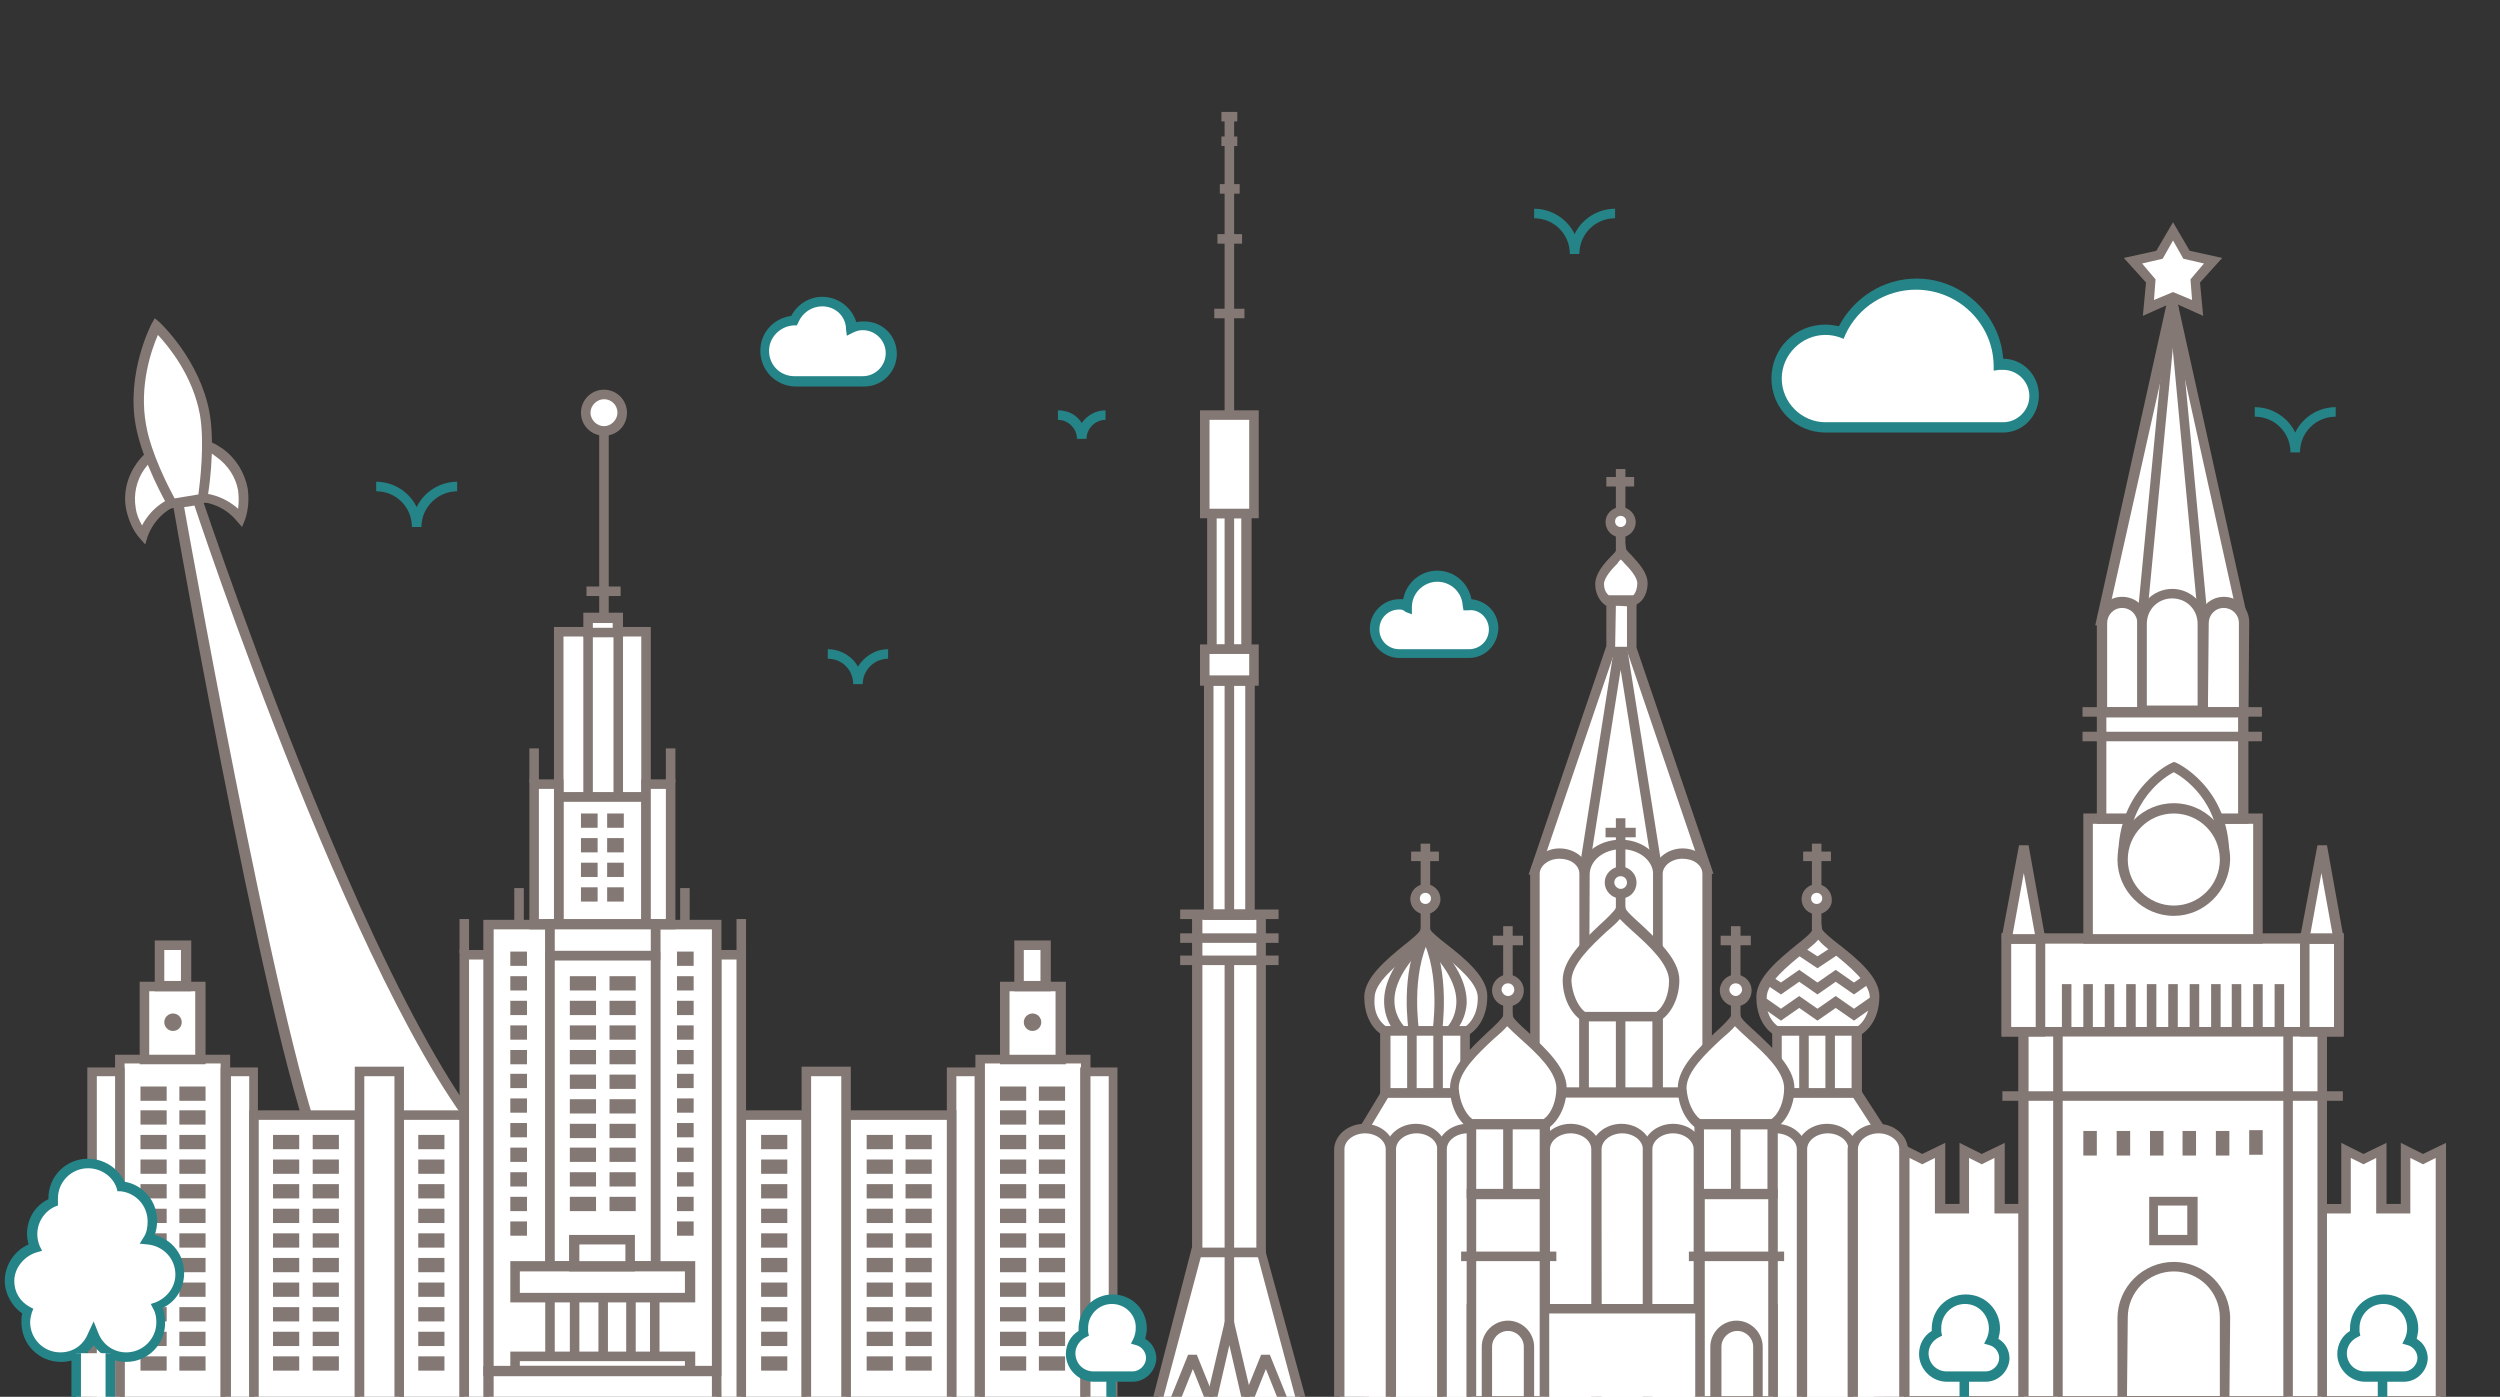 <?xml version="1.0" encoding="utf-8"?>
<!-- Generator: Adobe Illustrator 19.2.0, SVG Export Plug-In . SVG Version: 6.00 Build 0)  -->
<svg version="1.1" id="Layer_1" xmlns="http://www.w3.org/2000/svg" xmlns:xlink="http://www.w3.org/1999/xlink" x="0px" y="0px"
	 viewBox="0 0 315 176" style="enable-background:new 0 0 315 176;" xml:space="preserve">
<rect x="0" y="0" width="315" height="176" fill="#333333" stroke="none"/>
<style type="text/css">
	.st0{fill:#FFFFFF;}
	.st1{fill:#847874;}
	.st2{fill:none;}
	.st3{fill:#258487;}
</style>
<title>Group</title>
<desc>Created with Sketch.</desc>
<g>
	<g>
		<g>
			<path class="st0" d="M23.5,62.7c2.6-0.5,5.2,0.6,6.8,2.5c0.4-1.1,0.5-2.4,0.3-3.6c-0.7-3.9-4.4-6.5-8.3-5.8s-6.5,4.4-5.8,8.3
				c0.2,1.3,0.8,2.4,1.5,3.3C18.9,65,20.9,63.2,23.5,62.7z"/>
			<path class="st1" d="M18.3,68.6l-0.7-0.8c-0.9-1-1.4-2.3-1.7-3.6c-0.4-2,0.1-4.1,1.3-5.8s3-2.8,5-3.2s4.1,0.1,5.8,1.3
				s2.8,3,3.2,5c0.2,1.3,0.1,2.7-0.3,3.9l-0.4,1l-0.7-0.8c-1.5-1.8-3.9-2.7-6.2-2.3l0,0c-2.3,0.4-4.2,2.1-5,4.3L18.3,68.6z
				 M23.6,56.3c-0.4,0-0.8,0-1.2,0.1c-1.7,0.3-3.2,1.3-4.2,2.7c-1,1.4-1.4,3.2-1.1,4.9c0.1,0.8,0.4,1.5,0.8,2.2
				c1.1-2.1,3.1-3.6,5.5-4s4.8,0.3,6.6,1.9c0.1-0.8,0.1-1.5,0-2.3c-0.3-1.7-1.3-3.2-2.7-4.2C26.2,56.7,24.9,56.3,23.6,56.3z"/>
		</g>
		<g>
			<path class="st0" d="M25.8,52.1c0.8,4.4-0.3,10.7-0.3,10.7l-3.9,0.6c0,0-3.1-5.5-3.9-9.9C16.5,47,19.6,41,19.6,41
				S24.6,45.6,25.8,52.1z"/>
			<path class="st1" d="M21.3,64.1l-0.2-0.4c-0.1-0.2-3.2-5.6-4-10.1C15.9,47,19,41,19.1,40.8l0.4-0.7l0.6,0.5
				c0.2,0.2,5.1,4.8,6.3,11.4l0,0c0.8,4.5-0.2,10.6-0.3,10.9l0,0.4L21.3,64.1z M19.9,42.2c-0.8,1.8-2.4,6.4-1.5,11.3
				c0.6,3.6,2.9,8,3.6,9.3l3-0.5c0.2-1.5,0.8-6.4,0.2-10l0,0C24.3,47.3,21.2,43.6,19.9,42.2z"/>
		</g>
		<g>
			<path class="st0" d="M68.1,148.8c0,0-21.4,6.4-26.9-1.6c-5.5-8.1-18.8-83.8-18.8-83.8l2.5-0.4C24.9,63,52,145,68.1,148.8z"/>
			<path class="st1" d="M52.6,151.9c-4.9,0-9.6-1-11.9-4.3c-5.5-8.1-18.4-80.9-18.9-84L21.7,63l3.6-0.6l0.2,0.5
				c0.1,0.2,6.9,20.7,15.6,41.4c11.4,27.3,20.9,42.5,27.2,44l2.2,0.5l-2.2,0.7C67.8,149.6,60,151.9,52.6,151.9z M23.2,63.9
				c1.3,7.2,13.6,75.5,18.6,82.9c4.3,6.3,19.2,3.2,24.4,1.9c-15.8-8.5-39.3-77.8-41.7-85L23.2,63.9z"/>
		</g>
	</g>
	<g>
		<g>
			<polygon class="st0" points="164,176.6 145.8,176.6 150.7,157.8 158.9,157.8 			"/>
			<path class="st1" d="M164.8,177.2H145l5.2-20.1h9.1L164.8,177.2z M146.6,176h16.6l-4.7-17.6h-7.2L146.6,176z"/>
		</g>
		<g>
			<g>
				<polygon class="st0" points="154.9,166.8 152.6,176.6 157.2,176.6 				"/>
				<path class="st1" d="M157.2,177.2h-4.6l-0.6-0.8l2.3-9.8h1.2l2.3,9.8L157.2,177.2z M153.4,176h3l-1.5-6.5L153.4,176z"/>
			</g>
			<g>
				<polygon class="st0" points="150.3,170.9 148,176.6 152.6,176.6 				"/>
				<path class="st1" d="M152.6,177.2H148l-0.6-0.8l2.3-5.7h1.1l2.3,5.7L152.6,177.2z M148.9,176h2.8l-1.4-3.5L148.9,176z"/>
			</g>
			<g>
				<polygon class="st0" points="159.5,170.9 157.2,176.6 161.8,176.6 				"/>
				<path class="st1" d="M161.8,177.2h-4.6l-0.6-0.8l2.3-5.7h1.1l2.3,5.7L161.8,177.2z M158.1,176h2.8l-1.4-3.5L158.1,176z"/>
			</g>
		</g>
		<g>
			<rect x="150.9" y="115.3" class="st0" width="8.1" height="42.5"/>
			<path class="st1" d="M159.5,158.4h-9.3v-43.7h9.3V158.4z M151.5,157.2h6.8v-41.3h-6.8V157.2z"/>
		</g>
		<g>
			<rect x="152.3" y="85.7" class="st0" width="5.2" height="29.5"/>
			<path class="st1" d="M158.1,115.9h-6.4V85.1h6.4V115.9z M152.9,114.6h4V86.4h-4V114.6z"/>
		</g>
		<g>
			<rect x="152.7" y="64.7" class="st0" width="4.4" height="17.1"/>
			<path class="st1" d="M157.7,82.4h-5.6V64.1h5.6V82.4z M153.3,81.2h3.1V65.3h-3.1V81.2z"/>
		</g>
		<g>
			<rect x="151.8" y="81.8" class="st0" width="6.2" height="3.9"/>
			<path class="st1" d="M158.6,86.4h-7.4v-5.2h7.4V86.4z M152.4,85.1h5v-2.7h-5V85.1z"/>
		</g>
		<g>
			<rect x="151.8" y="52.3" class="st0" width="6.2" height="12.4"/>
			<path class="st1" d="M158.6,65.3h-7.4V51.7h7.4V65.3z M152.4,64.1h5V52.9h-5V64.1z"/>
		</g>
		<g>
			<line class="st2" x1="154.9" y1="52.3" x2="154.9" y2="14.2"/>
			<rect x="154.3" y="14.2" class="st1" width="1.2" height="38.1"/>
		</g>
		<g>
			<line class="st2" x1="153" y1="39.5" x2="156.8" y2="39.5"/>
			<rect x="153" y="38.9" class="st1" width="3.8" height="1.2"/>
		</g>
		<g>
			<line class="st2" x1="153.4" y1="30.1" x2="156.4" y2="30.1"/>
			<rect x="153.4" y="29.5" class="st1" width="3.1" height="1.2"/>
		</g>
		<g>
			<line class="st2" x1="153.7" y1="23.8" x2="156.1" y2="23.8"/>
			<rect x="153.7" y="23.2" class="st1" width="2.5" height="1.2"/>
		</g>
		<g>
			<line class="st2" x1="153.9" y1="17.8" x2="155.9" y2="17.8"/>
			<rect x="153.9" y="17.2" class="st1" width="2" height="1.2"/>
		</g>
		<g>
			<line class="st2" x1="153.9" y1="14.8" x2="155.9" y2="14.8"/>
			<rect x="153.9" y="14.1" class="st1" width="2" height="1.2"/>
		</g>
		<g>
			<line class="st2" x1="148.7" y1="115.3" x2="161.1" y2="115.3"/>
			<rect x="148.7" y="114.6" class="st1" width="12.4" height="1.2"/>
		</g>
		<g>
			<line class="st2" x1="148.7" y1="118.2" x2="161.1" y2="118.2"/>
			<rect x="148.7" y="117.6" class="st1" width="12.4" height="1.2"/>
		</g>
		<g>
			<line class="st2" x1="148.7" y1="121" x2="161.1" y2="121"/>
			<rect x="148.7" y="120.4" class="st1" width="12.4" height="1.2"/>
		</g>
		<g>
			<line class="st2" x1="154.9" y1="167" x2="154.9" y2="121.2"/>
			<rect x="154.3" y="121.2" class="st1" width="1.2" height="45.8"/>
		</g>
		<g>
			<line class="st2" x1="154.9" y1="115.2" x2="154.9" y2="86"/>
			<rect x="154.3" y="86" class="st1" width="1.2" height="29.2"/>
		</g>
		<g>
			<line class="st2" x1="154.9" y1="81.8" x2="154.9" y2="64.9"/>
			<rect x="154.3" y="64.9" class="st1" width="1.2" height="16.9"/>
		</g>
	</g>
	<g>
		<g>
			<polygon class="st0" points="240,176.6 240,145 242.2,146 244.4,145 244.4,152.3 247.5,152.3 247.5,145 249.7,146 251.9,145 
				251.9,152.3 295.6,152.3 295.6,145 297.8,146 300,145 300,152.3 303.1,152.3 303.1,145 305.3,146 307.5,145 307.5,176.6 			"/>
			<path class="st1" d="M308.2,177.2h-68.8V144l2.8,1.4l2.9-1.4v7.7h1.8V144l2.8,1.4l2.9-1.4v7.7H295V144l2.8,1.4l2.9-1.4v7.7h1.8
				V144l2.8,1.4l2.9-1.4L308.2,177.2L308.2,177.2z M240.6,175.9h66.3v-30l-1.6,0.8l-1.6-0.8v7h-4.3v-7l-1.6,0.8l-1.6-0.8v7h-44.9v-7
				l-1.6,0.8l-1.6-0.8v7h-4.3v-7l-1.6,0.8l-1.6-0.8L240.6,175.9L240.6,175.9z"/>
		</g>
		<g>
			<g>
				<rect x="252.8" y="118.3" class="st0" width="41.9" height="11.7"/>
				<path class="st1" d="M295.3,130.6h-43.1v-13h43.1V130.6z M253.4,129.4h40.7v-10.5h-40.7L253.4,129.4L253.4,129.4z"/>
			</g>
			<g>
				<rect x="263" y="103.1" class="st0" width="21.4" height="15.1"/>
				<path class="st1" d="M285.1,118.9h-22.6v-16.4h22.6V118.9z M263.7,117.7h20.2v-13.9h-20.2V117.7z"/>
			</g>
			<g>
				<rect x="264.8" y="89.8" class="st0" width="17.9" height="13.4"/>
				<path class="st1" d="M283.3,103.8h-19.1V89.2h19.1V103.8z M265.4,102.5H282V90.4h-16.6V102.5z"/>
			</g>
			<g>
				<g>
					<rect x="255" y="130" class="st0" width="37.5" height="46.5"/>
					<path class="st1" d="M293.1,177.2h-38.8v-47.8h38.8V177.2z M255.6,175.9h36.3v-45.3h-36.3L255.6,175.9L255.6,175.9z"/>
				</g>
				<g>
					<g>
						<rect x="255" y="130" class="st0" width="4.3" height="46.5"/>
						<path class="st1" d="M259.9,177.1h-5.5v-47.7h5.5V177.1z M255.6,175.9h3.1v-45.3h-3.1V175.9z"/>
					</g>
					<g>
						<rect x="288.2" y="130" class="st0" width="4.3" height="46.5"/>
						<path class="st1" d="M293.2,177.1h-5.5v-47.7h5.5V177.1z M288.9,175.9h3.1v-45.3h-3.1V175.9z"/>
					</g>
				</g>
			</g>
		</g>
		<g>
			<g>
				<polyline class="st0" points="273.8,38 264.8,78.2 282.6,78.2 273.7,38 				"/>
				<path class="st1" d="M283.4,78.8H264l9.1-41l0.6,0.1l0.6-0.1L283.4,78.8z M265.6,77.6h16.3L273.8,41L265.6,77.6z"/>
			</g>
			<g>
				
					<rect x="251.9" y="57.6" transform="matrix(9.571327e-02 -0.995 0.995 9.571327e-02 187.867 323.139)" class="st1" width="39.7" height="1.2"/>
			</g>
			<g>
				
					<rect x="275" y="38.6" transform="matrix(0.996 -9.381624e-02 9.381624e-02 0.996 -4.25 26.113)" class="st1" width="1.2" height="39.3"/>
			</g>
			<g>
				<polygon class="st0" points="273.7,29.2 275.5,32.1 278.8,32.8 276.5,35.4 276.9,38.8 273.7,37.4 270.6,38.8 271,35.4 
					268.7,32.8 272,32.1 				"/>
				<path class="st1" d="M277.6,39.8l-3.8-1.7l-3.8,1.7l0.4-4.2l-2.8-3.1l4.1-0.9l2.1-3.6l2.1,3.6l4.1,0.9l-2.8,3.1L277.6,39.8z
					 M269.9,33.2l1.7,2l-0.2,2.6l2.4-1l2.4,1l-0.2-2.6l1.7-2l-2.6-0.6l-1.3-2.3l-1.3,2.3L269.9,33.2z"/>
			</g>
		</g>
		<g>
			<g>
				<path class="st0" d="M269.9,78.5c0-1.4-1.1-2.6-2.6-2.6s-2.6,1.1-2.6,2.6V79v10.8h5.1L269.9,78.5z"/>
				<path class="st1" d="M270.5,90.3h-6.3V78.4c0-1.8,1.4-3.2,3.2-3.2s3.2,1.4,3.2,3.2L270.5,90.3z M265.4,89.1h3.9V78.5
					c0-1.1-0.9-1.9-1.9-1.9c-1.1,0-1.9,0.9-1.9,1.9V79v10.1H265.4z"/>
			</g>
			<g>
				<path class="st0" d="M277.6,78.5c0-1.4,1.1-2.6,2.6-2.6s2.6,1.1,2.6,2.6V79v10.8h-5.1L277.6,78.5z"/>
				<path class="st1" d="M283.3,90.3H277V78.4c0-1.7,1.4-3.2,3.2-3.2s3.2,1.4,3.2,3.2L283.3,90.3z M278.2,89.1h3.9V78.5
					c0-1.1-0.9-1.9-1.9-1.9c-1.1,0-1.9,0.9-1.9,1.9L278.2,89.1z"/>
			</g>
			<g>
				<path class="st0" d="M277.6,89.5H270v-11c0-2.1,1.7-3.8,3.8-3.8s3.8,1.7,3.8,3.8L277.6,89.5z"/>
				<path class="st1" d="M278.2,90.1h-8.9V78.6c0-2.4,2-4.4,4.4-4.4s4.4,2,4.4,4.4L278.2,90.1z M270.5,88.9h6.4V78.6
					c0-1.8-1.4-3.2-3.2-3.2s-3.2,1.4-3.2,3.2L270.5,88.9L270.5,88.9z"/>
			</g>
		</g>
		<g>
			<g>
				<path class="st0" d="M280.3,107.9c0-8.5-6.4-11.3-6.4-11.3s-6.4,3-6.4,11.3"/>
				<path class="st1" d="M280.9,107.9h-1.2c0-7.1-4.7-10-5.8-10.6c-1.2,0.6-5.8,3.6-5.8,10.6h-1.2c0-8.6,6.5-11.7,6.8-11.8l0.2-0.1
					l0.3,0.1C274.2,96.1,280.9,99.1,280.9,107.9z"/>
			</g>
			<g>
				<circle class="st0" cx="273.9" cy="108.4" r="6.4"/>
				<path class="st1" d="M273.9,115.4c-3.9,0-7.1-3.2-7.1-7.1s3.2-7.1,7.1-7.1s7.1,3.2,7.1,7.1C280.9,112.3,277.7,115.4,273.9,115.4
					z M273.9,102.5c-3.2,0-5.8,2.6-5.8,5.8c0,3.2,2.6,5.8,5.8,5.8s5.8-2.6,5.8-5.8C279.7,105.1,277.1,102.5,273.9,102.5z"/>
			</g>
		</g>
		<g>
			<g>
				<rect x="262.4" y="89.1" class="st1" width="22.6" height="1.2"/>
			</g>
			<g>
				<rect x="262.4" y="92.2" class="st1" width="22.6" height="1.2"/>
			</g>
			<g>
				<g>
					<path class="st1" d="M257.7,130.6h-5.5v-13h5.5V130.6z M253.4,129.4h3.1v-10.5h-3.1V129.4z"/>
				</g>
				<g>
					<polygon class="st0" points="257.1,118.3 252.8,118.3 255,106.6 					"/>
					<path class="st1" d="M257.1,118.9h-4.3l-0.6-0.7l2.2-11.7h1.2l2.1,11.7L257.1,118.9z M253.6,117.7h2.8L255,110L253.6,117.7z"/>
				</g>
				<g>
					<polygon class="st0" points="294.7,118.3 290.4,118.3 292.6,106.6 					"/>
					<path class="st1" d="M294.7,118.9h-4.3l-0.6-0.7l2.2-11.7h1.2l2.1,11.7L294.7,118.9z M291.1,117.7h2.8l-1.4-7.7L291.1,117.7z"
						/>
				</g>
				<g>
					<path class="st1" d="M295.3,130.6h-5.5v-13h5.5V130.6z M291,129.4h3.1v-10.5H291V129.4z"/>
				</g>
				<g>
					<g>
						<rect x="252.3" y="137.5" class="st1" width="42.9" height="1.2"/>
					</g>
					<g>
						<path class="st1" d="M280.9,177.2h-14.1v-11.1c0-3.9,3.2-7.1,7.1-7.1s7.1,3.2,7.1,7.1L280.9,177.2z M268,175.9h11.7V166
							c0-3.2-2.6-5.8-5.8-5.8c-3.2,0-5.8,2.6-5.8,5.8L268,175.9z"/>
					</g>
					<g>
						<path class="st1" d="M276.9,156.9h-6.1v-6.1h6.1V156.9z M271.9,155.6h3.7v-3.7h-3.7V155.6z"/>
					</g>
					<g>
						<rect x="262.5" y="124" class="st1" width="1.2" height="6"/>
					</g>
					<g>
						<rect x="265.2" y="124" class="st1" width="1.2" height="6"/>
					</g>
					<g>
						<rect x="259.8" y="124" class="st1" width="1.2" height="6"/>
					</g>
					<g>
						<rect x="267.9" y="124" class="st1" width="1.2" height="6"/>
					</g>
					<g>
						<rect x="270.5" y="124" class="st1" width="1.2" height="6"/>
					</g>
					<g>
						<rect x="273.2" y="124" class="st1" width="1.2" height="6"/>
					</g>
					<g>
						<rect x="275.9" y="124" class="st1" width="1.2" height="6"/>
					</g>
					<g>
						<rect x="278.6" y="124" class="st1" width="1.2" height="6"/>
					</g>
					<g>
						<rect x="281.2" y="124" class="st1" width="1.2" height="6"/>
					</g>
					<g>
						<rect x="283.9" y="124" class="st1" width="1.2" height="6"/>
					</g>
					<g>
						<rect x="286.6" y="124" class="st1" width="1.2" height="6"/>
					</g>
				</g>
			</g>
		</g>
		<g>
			<g>
				<rect x="262.5" y="142.5" class="st1" width="1.7" height="3.1"/>
			</g>
			<g>
				<rect x="266.7" y="142.5" class="st1" width="1.7" height="3.1"/>
			</g>
			<g>
				<rect x="270.9" y="142.5" class="st1" width="1.7" height="3.1"/>
			</g>
			<g>
				<rect x="275" y="142.5" class="st1" width="1.7" height="3.1"/>
			</g>
			<g>
				<rect x="279.2" y="142.5" class="st1" width="1.7" height="3.1"/>
			</g>
			<g>
				<rect x="283.4" y="142.4" class="st1" width="1.7" height="3.1"/>
			</g>
		</g>
	</g>
	<g>
		<g>
			<polygon class="st0" points="236.7,176.6 171.9,176.6 171.9,142.1 174.6,137.7 233.9,137.7 236.7,142.1 			"/>
			<path class="st1" d="M237.4,177.2h-66v-35.3l2.9-4.8h60l3.1,4.8V177.2z M172.5,176h63.6v-33.7l-2.6-4h-58.6l-2.4,4V176z"/>
		</g>
		<g>
			<g>
				<path class="st0" d="M181.7,144.9c0-1.5-1.4-2.7-3.2-2.7s-3.2,1.2-3.2,2.7v31.8h6.4V144.9z"/>
				<path class="st1" d="M182.3,177.3h-7.7v-32.4c0-1.8,1.7-3.3,3.8-3.3s3.8,1.5,3.8,3.3L182.3,177.3z M175.9,176h5.2v-31.2
					c0-1.1-1.2-2-2.6-2c-1.4,0-2.6,0.9-2.6,2L175.9,176z"/>
			</g>
			<g>
				<path class="st0" d="M175.2,144.9c0-1.5-1.4-2.7-3.2-2.7s-3.2,1.2-3.2,2.7v31.8h6.4V144.9z"/>
				<path class="st1" d="M175.8,177.3h-7.7v-32.4c0-1.8,1.7-3.3,3.8-3.3s3.8,1.5,3.8,3.3L175.8,177.3z M169.4,176h5.2v-31.2
					c0-1.1-1.2-2-2.6-2c-1.4,0-2.6,0.9-2.6,2L169.4,176z"/>
			</g>
			<g>
				<path class="st0" d="M194.7,144.9c0-1.5-1.4-2.7-3.2-2.7s-3.2,1.2-3.2,2.7v31.8h6.4V144.9z"/>
				<path class="st1" d="M195.3,177.3h-7.7v-32.4c0-1.8,1.7-3.3,3.8-3.3s3.8,1.5,3.8,3.3L195.3,177.3z M188.8,176h5.2v-31.2
					c0-1.1-1.2-2-2.6-2c-1.4,0-2.6,0.9-2.6,2L188.8,176z"/>
			</g>
			<g>
				<path class="st0" d="M188.2,144.9c0-1.5-1.4-2.7-3.2-2.7s-3.2,1.2-3.2,2.7v31.8h6.4V144.9z"/>
				<path class="st1" d="M188.8,177.3h-7.7v-32.4c0-1.8,1.7-3.3,3.8-3.3s3.8,1.5,3.8,3.3L188.8,177.3z M182.3,176h5.2v-31.2
					c0-1.1-1.2-2-2.6-2c-1.4,0-2.6,0.9-2.6,2L182.3,176z"/>
			</g>
			<g>
				<path class="st0" d="M207.6,144.9c0-1.5-1.4-2.7-3.2-2.7s-3.2,1.2-3.2,2.7v31.8h6.4V144.9z"/>
				<path class="st1" d="M208.2,177.3h-7.7v-32.4c0-1.8,1.7-3.3,3.8-3.3s3.8,1.5,3.8,3.3L208.2,177.3z M201.8,176h5.2v-31.2
					c0-1.1-1.2-2-2.6-2c-1.4,0-2.6,0.9-2.6,2L201.8,176z"/>
			</g>
			<g>
				<path class="st0" d="M201.1,144.9c0-1.5-1.4-2.7-3.2-2.7s-3.2,1.2-3.2,2.7v31.8h6.4V144.9z"/>
				<path class="st1" d="M201.8,177.3h-7.7v-32.4c0-1.8,1.7-3.3,3.8-3.3s3.8,1.5,3.8,3.3L201.8,177.3z M195.3,176h5.2v-31.2
					c0-1.1-1.2-2-2.6-2s-2.6,0.9-2.6,2L195.3,176z"/>
			</g>
			<g>
				<path class="st0" d="M220.6,144.9c0-1.5-1.4-2.7-3.2-2.7s-3.2,1.2-3.2,2.7v31.8h6.4V144.9z"/>
				<path class="st1" d="M221.2,177.3h-7.7v-32.4c0-1.8,1.7-3.3,3.8-3.3s3.8,1.5,3.8,3.3L221.2,177.3z M214.7,176h5.2v-31.2
					c0-1.1-1.2-2-2.6-2c-1.4,0-2.6,0.9-2.6,2L214.7,176z"/>
			</g>
			<g>
				<path class="st0" d="M214.1,144.9c0-1.5-1.4-2.7-3.2-2.7s-3.2,1.2-3.2,2.7v31.8h6.4V144.9z"/>
				<path class="st1" d="M214.7,177.3H207v-32.4c0-1.8,1.7-3.3,3.8-3.3s3.8,1.5,3.8,3.3L214.7,177.3z M208.2,176h5.2v-31.2
					c0-1.1-1.2-2-2.6-2s-2.6,0.9-2.6,2L208.2,176z"/>
			</g>
			<g>
				<path class="st0" d="M233.5,144.9c0-1.5-1.4-2.7-3.2-2.7s-3.2,1.2-3.2,2.7v31.8h6.4V144.9z"/>
				<path class="st1" d="M234.1,177.3h-7.7v-32.4c0-1.8,1.7-3.3,3.8-3.3s3.8,1.5,3.8,3.3L234.1,177.3z M227.7,176h5.2v-31.2
					c0-1.1-1.2-2-2.6-2c-1.4,0-2.6,0.9-2.6,2L227.7,176z"/>
			</g>
			<g>
				<path class="st0" d="M227,144.9c0-1.5-1.4-2.7-3.2-2.7s-3.2,1.2-3.2,2.7v31.8h6.4V144.9z"/>
				<path class="st1" d="M227.6,177.3H220v-32.4c0-1.8,1.7-3.3,3.8-3.3s3.8,1.5,3.8,3.3V177.3z M221.2,176h5.2v-31.2
					c0-1.1-1.2-2-2.6-2c-1.4,0-2.6,0.9-2.6,2L221.2,176z"/>
			</g>
			<g>
				<path class="st0" d="M239.9,144.9c0-1.5-1.4-2.7-3.2-2.7s-3.2,1.2-3.2,2.7v31.8h6.4V144.9z"/>
				<path class="st1" d="M240.5,177.3h-7.7v-32.4c0-1.8,1.7-3.3,3.8-3.3s3.8,1.5,3.8,3.3L240.5,177.3z M234.1,176h5.2v-31.2
					c0-1.1-1.2-2-2.6-2c-1.4,0-2.6,0.9-2.6,2L234.1,176z"/>
			</g>
		</g>
		<g>
			<g>
				<polygon class="st0" points="205.5,75.7 205.5,81.5 205.5,81.8 215,109.5 193.4,109.6 202.9,81.8 202.9,81.5 202.9,75.7 				"/>
				<path class="st1" d="M192.6,110.2l9.8-28.8V75h3.8v6.6l9.7,28.5L192.6,110.2z M203.6,76.3l-0.1,5.7l-9.2,27h19.9L205,82v-0.3
					v-5.3L203.6,76.3L203.6,76.3z"/>
			</g>
			<g>
				<polygon class="st1" points="200.2,109.7 199,109.5 203.4,81.5 205,81.5 209.4,109.3 208.2,109.5 204.2,84.4 				"/>
			</g>
		</g>
		<g>
			<g>
				<path class="st0" d="M208.8,110.2c0-2.1-2.1-3.8-4.6-3.8c-2.6,0-4.6,1.7-4.6,3.8v25.1h9.3L208.8,110.2z"/>
				<path class="st1" d="M209.5,135.9h-10.6v-25.7c0-2.4,2.4-4.4,5.3-4.4c2.9,0,5.2,2,5.2,4.4L209.5,135.9z M200.2,134.7h8.1v-24.5
					c0-1.8-1.8-3.2-4-3.2s-4,1.4-4,3.2L200.2,134.7z"/>
			</g>
			<g>
				<path class="st0" d="M199.6,110.1c0-1.4-1.4-2.6-3.1-2.6c-1.7,0-3.1,1.1-3.1,2.6v27.5h6.2L199.6,110.1z"/>
				<path class="st1" d="M200.2,138.2h-7.4v-28.1c0-1.7,1.7-3.2,3.7-3.2s3.7,1.4,3.7,3.2V138.2z M194,137h5v-26.9
					c0-1.1-1.1-1.9-2.5-1.9s-2.5,0.9-2.5,1.9V137z"/>
			</g>
			<g>
				<path class="st0" d="M208.8,110.1c0-1.4,1.4-2.6,3.1-2.6c1.7,0,3.1,1.1,3.1,2.6v27.5h-6.2L208.8,110.1z"/>
				<path class="st1" d="M215.7,138.2h-7.4v-28.1c0-1.7,1.7-3.2,3.7-3.2s3.7,1.4,3.7,3.2V138.2z M209.5,137h5v-26.9
					c0-1.1-1.1-1.9-2.5-1.9s-2.5,0.9-2.5,1.9V137z"/>
			</g>
		</g>
		<g>
			<g>
				<g>
					<path class="st0" d="M205.9,75.6c0.6-0.4,1-1.2,1-2.1c0-1.7-2.5-3.5-2.7-4.2c-0.1,0.7-2.7,2.5-2.7,4.2c0,0.9,0.4,1.7,1,2.1
						H205.9z"/>
					<path class="st1" d="M206.1,76.3h-3.8l-0.1-0.1c-0.7-0.5-1.2-1.5-1.2-2.6c0-1.3,1.1-2.6,2-3.5c0.3-0.3,0.7-0.7,0.7-0.9l0.6-3
						l0.6,3c0,0.1,0.4,0.5,0.7,0.8c0.8,0.9,2,2.1,2,3.5c0,1.1-0.5,2.2-1.3,2.6L206.1,76.3z M202.7,75h3.1c0.3-0.3,0.5-0.9,0.5-1.5
						c0-0.8-1-1.9-1.7-2.6c-0.1-0.2-0.3-0.3-0.4-0.4c-0.1,0.1-0.3,0.3-0.4,0.5c-0.7,0.7-1.7,1.8-1.7,2.6
						C202.1,74.1,202.3,74.7,202.7,75z"/>
				</g>
				<g>
					<line class="st2" x1="204.2" y1="69.9" x2="204.2" y2="59.1"/>
					<rect x="203.6" y="59.1" class="st1" width="1.2" height="10.8"/>
				</g>
				<g>
					<line class="st2" x1="202.4" y1="60.7" x2="205.9" y2="60.7"/>
					<rect x="202.4" y="60.1" class="st1" width="3.5" height="1.2"/>
				</g>
			</g>
			<g>
				<circle class="st0" cx="204.2" cy="65.7" r="1.3"/>
				<path class="st1" d="M204.2,67.7c-1.1,0-1.9-0.9-1.9-1.9c0-1.1,0.9-1.9,1.9-1.9c1.1,0,1.9,0.9,1.9,1.9
					C206.1,66.8,205.3,67.7,204.2,67.7z M204.2,65c-0.4,0-0.7,0.3-0.7,0.7s0.3,0.7,0.7,0.7s0.7-0.3,0.7-0.7S204.6,65,204.2,65z"/>
			</g>
		</g>
		<g>
			<g>
				<g>
					<g>
						<rect x="179" y="106.3" class="st1" width="1.2" height="11.4"/>
					</g>
					<g>
						<rect x="177.8" y="107.3" class="st1" width="3.5" height="1.2"/>
					</g>
				</g>
				<g>
					<circle class="st0" cx="179.6" cy="113.2" r="1.3"/>
					<path class="st1" d="M179.6,115.2c-1.1,0-1.9-0.9-1.9-1.9c0-1.1,0.9-1.9,1.9-1.9c1.1,0,1.9,0.9,1.9,1.9
						S180.6,115.2,179.6,115.2z M179.6,112.5c-0.4,0-0.7,0.3-0.7,0.7c0,0.4,0.3,0.7,0.7,0.7s0.7-0.3,0.7-0.7S180,112.5,179.6,112.5z
						"/>
				</g>
			</g>
			<g>
				<g>
					<path class="st0" d="M184.8,129.9c0,0,1.9-1.1,1.9-4.2c0-3.4-6.9-7-7.2-8.4c-0.3,1.4-7.1,4.9-7.1,8.4c0,3.2,2,4.2,2,4.2H184.8z
						"/>
					<path class="st1" d="M185,130.5h-10.7l-0.1-0.1c-0.1,0-2.3-1.2-2.3-4.8c0-2.4,2.8-4.7,5-6.5c0.9-0.7,2-1.6,2.1-2l0.7-2.4
						l0.5,2.4c0.1,0.3,1.3,1.3,2.1,1.9c2.3,1.8,5.1,4.1,5.1,6.5c0,3.5-2.1,4.7-2.2,4.8L185,130.5z M174.6,129.3h10.1
						c0.4-0.3,1.5-1.3,1.5-3.6c0-1.9-2.7-4-4.6-5.6c-0.9-0.7-1.5-1.2-1.9-1.7c-0.4,0.5-1.1,1-1.9,1.7c-1.9,1.6-4.6,3.7-4.6,5.6
						C173,128,174.2,129,174.6,129.3z"/>
				</g>
				<g>
					<path class="st1" d="M177.5,130.1c0-0.3-1.2-7.5,1.6-12.6l1.1,0.6c-2.5,4.7-1.4,11.7-1.4,11.8L177.5,130.1z"/>
				</g>
				<g>
					<path class="st1" d="M176.2,130.5c-0.1-0.1-1.7-1.5-1.8-4.1s1.4-5.4,4.4-8.3l0.9,0.9c-2.7,2.6-4.1,5.1-4,7.3
						c0.1,2,1.3,3.1,1.4,3.2L176.2,130.5z"/>
				</g>
				<g>
					<path class="st1" d="M181.7,130.1l-1.2-0.2c0-0.1,1.1-7.1-1.4-11.8l1.1-0.6C182.8,122.6,181.7,129.8,181.7,130.1z"/>
				</g>
				<g>
					<path class="st1" d="M182.9,130.5l-0.8-0.9l0.4,0.5l-0.4-0.5c0.1,0,1.3-1.1,1.4-3.2c0.1-2.2-1.3-4.7-4-7.3l0.9-0.9
						c3,2.9,4.5,5.7,4.4,8.3C184.6,129,183,130.4,182.9,130.5z"/>
				</g>
			</g>
			<g>
				<rect x="174.6" y="129.9" class="st0" width="10" height="7.8"/>
				<path class="st1" d="M185.2,138.3h-11.3v-9h11.3V138.3z M175.2,137.1h8.8v-6.6h-8.8V137.1z"/>
			</g>
			<g>
				<rect x="177.3" y="130.2" class="st1" width="1.2" height="7.4"/>
			</g>
			<g>
				<rect x="180.6" y="130.2" class="st1" width="1.2" height="7.4"/>
			</g>
		</g>
		<g>
			<g>
				<g>
					<path class="st0" d="M234.2,129.9c0,0,1.9-1.1,1.9-4.2c0-3.4-6.9-7-7.2-8.4c-0.3,1.4-7.1,4.9-7.1,8.4c0,3.2,2,4.2,2,4.2H234.2z
						"/>
					<path class="st1" d="M234.4,130.5h-10.7l-0.1-0.1c-0.1,0-2.3-1.2-2.3-4.8c0-2.4,2.8-4.7,5-6.5c0.9-0.7,2-1.6,2.1-2l0.7-2.4
						l0.5,2.4c0.1,0.3,1.3,1.3,2.1,1.9c2.3,1.8,5.1,4.1,5.1,6.5c0,3.5-2.1,4.7-2.2,4.8L234.4,130.5z M224,129.3h10.1
						c0.4-0.3,1.5-1.3,1.5-3.6c0-1.9-2.7-4-4.6-5.6c-0.9-0.7-1.5-1.2-1.9-1.7c-0.4,0.5-1.1,1-1.9,1.7c-1.9,1.6-4.6,3.7-4.6,5.6
						C222.4,128,223.6,129,224,129.3z"/>
				</g>
				<g>
					<g>
						<rect x="228.3" y="106.3" class="st1" width="1.2" height="11.4"/>
					</g>
					<g>
						<rect x="227.2" y="107.3" class="st1" width="3.5" height="1.2"/>
					</g>
					<g>
						<circle class="st0" cx="228.9" cy="113.2" r="1.3"/>
						<path class="st1" d="M228.9,115.2c-1.1,0-1.9-0.9-1.9-1.9c0-1.1,0.9-1.9,1.9-1.9s1.9,0.9,1.9,1.9
							C230.9,114.3,230,115.2,228.9,115.2z M228.9,112.5c-0.4,0-0.7,0.3-0.7,0.7c0,0.4,0.3,0.7,0.7,0.7s0.7-0.3,0.7-0.7
							C229.6,112.8,229.3,112.5,228.9,112.5z"/>
					</g>
				</g>
				<g>
					<g>
						<polygon class="st1" points="229,128.6 226.7,127 224.4,128.6 221.7,126.7 222.4,125.7 224.4,127.1 226.7,125.5 229,127.1 
							231.3,125.5 233.6,127.1 235.6,125.7 236.3,126.7 233.6,128.6 231.3,127 						"/>
					</g>
					<g>
						<polygon class="st1" points="224.4,125.3 222.3,123.9 223,122.9 224.4,123.8 226.7,122.2 229,123.8 231.3,122.2 233.6,123.8 
							234.9,122.9 235.6,123.9 233.6,125.3 231.3,123.7 229,125.3 226.7,123.7 						"/>
					</g>
					<g>
						<polygon class="st1" points="229,122 226.3,120.2 227,119.2 229,120.5 231,119.2 231.7,120.2 						"/>
					</g>
				</g>
			</g>
			<g>
				<g>
					<rect x="223.9" y="129.9" class="st0" width="10" height="7.8"/>
					<path class="st1" d="M234.6,138.3h-11.3v-9h11.3V138.3z M224.5,137.1h8.8v-6.6h-8.8V137.1z"/>
				</g>
				<g>
					<line class="st2" x1="227.3" y1="137.6" x2="227.3" y2="130.2"/>
					<rect x="226.7" y="130.2" class="st1" width="1.2" height="7.4"/>
				</g>
				<g>
					<line class="st2" x1="230.6" y1="137.6" x2="230.6" y2="130.2"/>
					<rect x="230" y="130.2" class="st1" width="1.2" height="7.4"/>
				</g>
			</g>
		</g>
		<g>
			<g>
				<g>
					<path class="st0" d="M208.9,128.1c1.3-0.8,2.1-2.7,2.1-4.6c0-3.7-6.4-7.5-6.7-9c-0.3,1.5-6.7,5.3-6.7,9c0,1.9,0.8,3.8,2.1,4.6
						H208.9z"/>
					<path class="st1" d="M209.1,128.7h-9.7l-0.1-0.1c-1.4-0.9-2.4-2.9-2.4-5.1c0-2.6,2.6-5,4.7-7c0.9-0.8,1.9-1.8,2-2.1l0.6-3
						l0.6,3c0.1,0.4,1.1,1.3,2,2.1c2.1,2,4.8,4.4,4.8,7c0,2.2-1,4.2-2.4,5.1L209.1,128.7z M199.7,127.5h9c1-0.7,1.6-2.3,1.6-3.9
						c0-2.1-2.5-4.4-4.4-6.1c-0.8-0.7-1.4-1.3-1.8-1.7c-0.4,0.5-1,1-1.8,1.7c-1.8,1.7-4.3,4-4.3,6.1
						C198.1,125.2,198.8,126.8,199.7,127.5z"/>
				</g>
				<g>
					<line class="st2" x1="204.2" y1="114.8" x2="204.2" y2="103.1"/>
					<rect x="203.6" y="103.1" class="st1" width="1.2" height="11.7"/>
				</g>
				<g>
					<line class="st2" x1="202.3" y1="104.9" x2="206.1" y2="104.9"/>
					<rect x="202.3" y="104.3" class="st1" width="3.8" height="1.2"/>
				</g>
				<g>
					<circle class="st0" cx="204.2" cy="111.2" r="1.4"/>
					<path class="st1" d="M204.2,113.2c-1.1,0-2-0.9-2-2s0.9-2,2-2s2,0.9,2,2S205.4,113.2,204.2,113.2z M204.2,110.4
						c-0.5,0-0.8,0.4-0.8,0.8s0.4,0.8,0.8,0.8c0.5,0,0.8-0.4,0.8-0.8S204.7,110.4,204.2,110.4z"/>
				</g>
				<g>
					<rect x="199.6" y="128.1" class="st0" width="9.3" height="9.5"/>
					<path class="st1" d="M209.5,138.2H199v-10.7h10.5V138.2z M200.2,137h8v-8.3h-8V137z"/>
				</g>
			</g>
			<g>
				<rect x="203.6" y="128.3" class="st1" width="1.2" height="9.1"/>
			</g>
		</g>
		<g>
			<g>
				<rect x="185.4" y="164.9" class="st0" width="38" height="11.8"/>
				<path class="st1" d="M224,177.3h-39.2v-13H224V177.3z M186,176h36.8v-10.5H186V176z"/>
			</g>
			<g>
				<rect x="185.4" y="150.4" class="st0" width="9.2" height="26.1"/>
				<path class="st1" d="M195.2,177.1h-10.4v-27.3h10.4V177.1z M186,175.9h8v-24.8h-8V175.9z"/>
			</g>
			<g>
				<rect x="214.2" y="150.4" class="st0" width="9.2" height="26.1"/>
				<path class="st1" d="M224,177.1h-10.4v-27.3H224V177.1z M214.8,175.9h8v-24.8h-8V175.9z"/>
			</g>
			<g>
				<path class="st1" d="M187.9,176.2h-1.2v-6.5c0-1.8,1.5-3.3,3.3-3.3s3.3,1.5,3.3,3.3v6.4H192v-6.4c0-1.1-0.9-2-2-2s-2,0.9-2,2
					v6.5H187.9z"/>
			</g>
			<g>
				<path class="st1" d="M216.7,176.2h-1.2v-6.5c0-1.8,1.5-3.3,3.3-3.3s3.3,1.5,3.3,3.3v6.4h-1.2v-6.4c0-1.1-0.9-2-2-2s-2,0.9-2,2
					v6.5H216.7z"/>
			</g>
			<g>
				<rect x="184.1" y="157.7" class="st1" width="12" height="1.2"/>
			</g>
			<g>
				<rect x="212.8" y="157.7" class="st1" width="12" height="1.2"/>
			</g>
			<g>
				<g>
					<g>
						<path class="st0" d="M194.7,141.6c1.3-0.8,2.1-2.7,2.1-4.6c0-3.7-6.4-7.5-6.7-9c-0.3,1.5-6.7,5.3-6.7,9c0,1.9,0.8,3.8,2.1,4.6
							H194.7z"/>
						<path class="st1" d="M194.9,142.3h-9.7l-0.1-0.1c-1.4-0.9-2.4-2.9-2.4-5.1c0-2.6,2.6-5,4.7-7c0.9-0.8,1.9-1.8,2-2.1l0.6-3
							l0.6,3c0.1,0.4,1.1,1.3,2,2.1c2.1,2,4.8,4.4,4.8,7c0,2.2-1,4.2-2.4,5.1L194.9,142.3z M185.5,141h9c1-0.7,1.6-2.3,1.6-3.9
							c0-2.1-2.5-4.4-4.4-6.1c-0.8-0.7-1.4-1.3-1.8-1.7c-0.4,0.5-1,1-1.8,1.7c-1.8,1.7-4.3,4-4.3,6.1
							C183.9,138.8,184.6,140.3,185.5,141z"/>
					</g>
					<g>
						<line class="st2" x1="190" y1="128.4" x2="190" y2="116.7"/>
						<rect x="189.4" y="116.7" class="st1" width="1.2" height="11.7"/>
					</g>
					<g>
						<line class="st2" x1="188.1" y1="118.5" x2="191.9" y2="118.5"/>
						<rect x="188.1" y="117.9" class="st1" width="3.8" height="1.2"/>
					</g>
					<g>
						<circle class="st0" cx="190" cy="124.8" r="1.4"/>
						<path class="st1" d="M190,126.8c-1.1,0-2-0.9-2-2s0.9-2,2-2s2,0.9,2,2S191.2,126.8,190,126.8z M190,123.9
							c-0.5,0-0.8,0.4-0.8,0.8s0.4,0.8,0.8,0.8c0.5,0,0.8-0.4,0.8-0.8S190.5,123.9,190,123.9z"/>
					</g>
					<g>
						<rect x="185.4" y="141.6" class="st0" width="9.3" height="8.7"/>
						<path class="st1" d="M195.3,151h-10.5v-9.9h10.5V151z M186,149.8h8v-7.5h-8V149.8z"/>
					</g>
				</g>
				<g>
					<rect x="189.4" y="141.9" class="st1" width="1.2" height="8.2"/>
				</g>
			</g>
			<g>
				<g>
					<g>
						<path class="st0" d="M223.4,141.6c1.3-0.8,2.1-2.7,2.1-4.6c0-3.7-6.4-7.5-6.7-9c-0.3,1.5-6.7,5.3-6.7,9c0,1.9,0.8,3.8,2.1,4.6
							H223.4z"/>
						<path class="st1" d="M223.6,142.3h-9.7l-0.1-0.1c-1.4-0.9-2.4-2.9-2.4-5.1c0-2.6,2.6-5,4.7-7c0.9-0.8,1.9-1.8,2-2.1l0.6-3
							l0.6,3c0.1,0.4,1.1,1.3,2,2.1c2.1,2,4.8,4.4,4.8,7c0,2.2-1,4.2-2.4,5.1L223.6,142.3z M214.2,141h9c1-0.7,1.6-2.3,1.6-3.9
							c0-2.1-2.5-4.4-4.4-6.1c-0.8-0.7-1.4-1.3-1.8-1.7c-0.4,0.5-1,1-1.8,1.7c-1.8,1.7-4.3,4-4.3,6.1
							C212.6,138.8,213.3,140.3,214.2,141z"/>
					</g>
					<g>
						<line class="st2" x1="218.7" y1="128.4" x2="218.7" y2="116.7"/>
						<rect x="218.1" y="116.7" class="st1" width="1.2" height="11.7"/>
					</g>
					<g>
						<line class="st2" x1="216.8" y1="118.5" x2="220.6" y2="118.5"/>
						<rect x="216.8" y="117.9" class="st1" width="3.8" height="1.2"/>
					</g>
					<g>
						<circle class="st0" cx="218.7" cy="124.8" r="1.4"/>
						<path class="st1" d="M218.7,126.8c-1.1,0-2-0.9-2-2s0.9-2,2-2s2,0.9,2,2S219.9,126.8,218.7,126.8z M218.7,123.9
							c-0.5,0-0.8,0.4-0.8,0.8s0.4,0.8,0.8,0.8s0.8-0.4,0.8-0.8S219.2,123.9,218.7,123.9z"/>
					</g>
					<g>
						<rect x="214.1" y="141.6" class="st0" width="9.3" height="8.7"/>
						<path class="st1" d="M224,151h-10.5v-9.9H224V151z M214.7,149.8h8v-7.5h-8V149.8z"/>
					</g>
				</g>
				<g>
					<rect x="218.1" y="141.9" class="st1" width="1.2" height="8.2"/>
				</g>
			</g>
		</g>
	</g>
	<g>
		<g>
			<g>
				<g>
					<g>
						<rect x="15.1" y="133.5" class="st0" width="13.3" height="43.2"/>
						<path class="st1" d="M29,177.3H14.5v-44.4H29V177.3z M15.7,176h12.1v-42H15.7V176z"/>
					</g>
					<g>
						<rect x="18.2" y="124.3" class="st0" width="7.1" height="9.2"/>
						<path class="st1" d="M25.9,134.1h-8.3v-10.4h8.3C25.9,123.7,25.9,134.1,25.9,134.1z M18.8,132.9h5.8v-8h-5.8V132.9z"/>
					</g>
					<g>
						<rect x="20.1" y="119.1" class="st0" width="3.4" height="5.2"/>
						<path class="st1" d="M24.1,124.9h-4.6v-6.4h4.6V124.9z M20.7,123.6h2.1v-3.9h-2.1V123.6z"/>
					</g>
				</g>
				<g>
					<rect x="11.6" y="135.1" class="st0" width="3.5" height="41.6"/>
					<path class="st1" d="M15.7,177.3H11v-42.8h4.7V177.3z M12.2,176h2.3v-40.4h-2.3V176z"/>
				</g>
				<g>
					<rect x="28.4" y="135.1" class="st0" width="3.5" height="41.6"/>
					<path class="st1" d="M32.5,177.3h-4.7v-42.8h4.7V177.3z M29.1,176h2.3v-40.4h-2.3V176z"/>
				</g>
			</g>
			<g>
				<g>
					<rect x="32" y="140.5" class="st0" width="13.3" height="36.1"/>
					<path class="st1" d="M45.9,177.3H31.4v-37.4h14.5V177.3z M32.6,176h12.1v-34.9H32.6V176z"/>
				</g>
				<g>
					<rect x="50.3" y="140.5" class="st0" width="8.2" height="36.1"/>
					<path class="st1" d="M59.1,177.3h-9.4v-37.4h9.4V177.3z M50.9,176h7v-34.9h-7V176z"/>
				</g>
				<g>
					<rect x="45.3" y="135" class="st0" width="5" height="41.7"/>
					<path class="st1" d="M50.9,177.3h-6.2v-42.9h6.2V177.3z M45.9,176h3.8v-40.4h-3.8V176z"/>
				</g>
			</g>
			<g>
				<g>
					<rect x="34.4" y="143" class="st1" width="3.3" height="1.8"/>
				</g>
				<g>
					<rect x="34.4" y="146.1" class="st1" width="3.3" height="1.8"/>
				</g>
				<g>
					<rect x="34.4" y="149.2" class="st1" width="3.3" height="1.8"/>
				</g>
				<g>
					<rect x="34.4" y="152.3" class="st1" width="3.3" height="1.8"/>
				</g>
				<g>
					<rect x="34.4" y="155.4" class="st1" width="3.3" height="1.8"/>
				</g>
				<g>
					<rect x="34.4" y="158.5" class="st1" width="3.3" height="1.8"/>
				</g>
				<g>
					<rect x="34.4" y="161.6" class="st1" width="3.3" height="1.8"/>
				</g>
				<g>
					<rect x="34.4" y="164.7" class="st1" width="3.3" height="1.8"/>
				</g>
				<g>
					<rect x="34.4" y="167.8" class="st1" width="3.3" height="1.8"/>
				</g>
				<g>
					<rect x="34.4" y="170.9" class="st1" width="3.3" height="1.8"/>
				</g>
				<g>
					<rect x="39.4" y="143" class="st1" width="3.3" height="1.8"/>
				</g>
				<g>
					<rect x="39.4" y="146.1" class="st1" width="3.3" height="1.8"/>
				</g>
				<g>
					<rect x="39.4" y="149.2" class="st1" width="3.3" height="1.8"/>
				</g>
				<g>
					<rect x="39.4" y="152.3" class="st1" width="3.3" height="1.8"/>
				</g>
				<g>
					<rect x="39.4" y="155.4" class="st1" width="3.3" height="1.8"/>
				</g>
				<g>
					<rect x="39.4" y="158.5" class="st1" width="3.3" height="1.8"/>
				</g>
				<g>
					<rect x="39.4" y="161.6" class="st1" width="3.3" height="1.8"/>
				</g>
				<g>
					<rect x="39.4" y="164.7" class="st1" width="3.3" height="1.8"/>
				</g>
				<g>
					<rect x="39.4" y="167.8" class="st1" width="3.3" height="1.8"/>
				</g>
				<g>
					<rect x="39.4" y="170.9" class="st1" width="3.3" height="1.8"/>
				</g>
				<g>
					<rect x="52.7" y="143" class="st1" width="3.3" height="1.8"/>
				</g>
				<g>
					<rect x="52.7" y="146.1" class="st1" width="3.3" height="1.8"/>
				</g>
				<g>
					<rect x="52.7" y="149.2" class="st1" width="3.3" height="1.8"/>
				</g>
				<g>
					<rect x="52.7" y="152.3" class="st1" width="3.3" height="1.8"/>
				</g>
				<g>
					<rect x="52.7" y="155.4" class="st1" width="3.3" height="1.8"/>
				</g>
				<g>
					<rect x="52.7" y="158.5" class="st1" width="3.3" height="1.8"/>
				</g>
				<g>
					<rect x="52.7" y="161.6" class="st1" width="3.3" height="1.8"/>
				</g>
				<g>
					<rect x="52.7" y="164.7" class="st1" width="3.3" height="1.8"/>
				</g>
				<g>
					<rect x="52.7" y="167.8" class="st1" width="3.3" height="1.8"/>
				</g>
				<g>
					<rect x="52.7" y="170.9" class="st1" width="3.3" height="1.8"/>
				</g>
				<g>
					<circle class="st1" cx="21.8" cy="128.8" r="1.1"/>
				</g>
				<g>
					<g>
						<g>
							<rect x="17.7" y="136.9" class="st1" width="3.3" height="1.8"/>
						</g>
						<g>
							<rect x="17.7" y="139.9" class="st1" width="3.3" height="1.8"/>
						</g>
						<g>
							<rect x="17.7" y="143" class="st1" width="3.3" height="1.8"/>
						</g>
						<g>
							<rect x="17.7" y="146.1" class="st1" width="3.3" height="1.8"/>
						</g>
						<g>
							<rect x="17.7" y="149.2" class="st1" width="3.3" height="1.8"/>
						</g>
						<g>
							<rect x="17.7" y="152.3" class="st1" width="3.3" height="1.8"/>
						</g>
						<g>
							<rect x="17.7" y="155.4" class="st1" width="3.3" height="1.8"/>
						</g>
						<g>
							<rect x="17.7" y="158.5" class="st1" width="3.3" height="1.8"/>
						</g>
						<g>
							<rect x="17.7" y="161.6" class="st1" width="3.3" height="1.8"/>
						</g>
						<g>
							<rect x="17.7" y="164.7" class="st1" width="3.3" height="1.8"/>
						</g>
						<g>
							<rect x="17.7" y="167.8" class="st1" width="3.3" height="1.8"/>
						</g>
						<g>
							<rect x="17.7" y="170.9" class="st1" width="3.3" height="1.8"/>
						</g>
					</g>
					<g>
						<g>
							<rect x="22.6" y="136.9" class="st1" width="3.3" height="1.8"/>
						</g>
						<g>
							<rect x="22.6" y="139.9" class="st1" width="3.3" height="1.8"/>
						</g>
						<g>
							<rect x="22.6" y="143" class="st1" width="3.3" height="1.8"/>
						</g>
						<g>
							<rect x="22.6" y="146.1" class="st1" width="3.3" height="1.8"/>
						</g>
						<g>
							<rect x="22.6" y="149.2" class="st1" width="3.3" height="1.8"/>
						</g>
						<g>
							<rect x="22.6" y="152.3" class="st1" width="3.3" height="1.8"/>
						</g>
						<g>
							<rect x="22.6" y="155.4" class="st1" width="3.3" height="1.8"/>
						</g>
						<g>
							<rect x="22.6" y="158.5" class="st1" width="3.3" height="1.8"/>
						</g>
						<g>
							<rect x="22.6" y="161.6" class="st1" width="3.3" height="1.8"/>
						</g>
						<g>
							<rect x="22.6" y="164.7" class="st1" width="3.3" height="1.8"/>
						</g>
						<g>
							<rect x="22.6" y="167.8" class="st1" width="3.3" height="1.8"/>
						</g>
						<g>
							<rect x="22.6" y="170.9" class="st1" width="3.3" height="1.8"/>
						</g>
					</g>
				</g>
			</g>
		</g>
		<g>
			<g>
				<g>
					<g>
						<rect x="123.5" y="133.5" class="st0" width="13.3" height="43.2"/>
						<path class="st1" d="M137.4,177.3h-14.5v-44.4h14.5V177.3z M124.1,176h12.1v-42h-12.1V176z"/>
					</g>
					<g>
						<rect x="126.6" y="124.3" class="st0" width="7.1" height="9.2"/>
						<path class="st1" d="M134.2,134.1H126v-10.4h8.3v10.4H134.2z M127.2,132.9h5.8v-8h-5.8V132.9z"/>
					</g>
					<g>
						<rect x="128.4" y="119.1" class="st0" width="3.4" height="5.2"/>
						<path class="st1" d="M132.4,124.9h-4.6v-6.4h4.6V124.9z M129,123.6h2.1v-3.9H129V123.6z"/>
					</g>
				</g>
				<g>
					<rect x="136.8" y="135.1" class="st0" width="3.5" height="41.6"/>
					<path class="st1" d="M140.8,177.3h-4.7v-42.8h4.7V177.3z M137.4,176h2.3v-40.4h-2.3V176z"/>
				</g>
				<g>
					<rect x="119.9" y="135.1" class="st0" width="3.5" height="41.6"/>
					<path class="st1" d="M124,177.3h-4.7v-42.8h4.7V177.3z M120.5,176h2.3v-40.4h-2.3V176z"/>
				</g>
			</g>
			<g>
				<g>
					<rect x="106.6" y="140.5" class="st0" width="13.3" height="36.1"/>
					<path class="st1" d="M120.5,177.3H106v-37.4h14.5V177.3z M107.2,176h12.1v-34.9h-12.1V176z"/>
				</g>
				<g>
					<rect x="93.4" y="140.5" class="st0" width="8.2" height="36.1"/>
					<path class="st1" d="M102.2,177.3h-9.4v-37.4h9.4V177.3z M94,176h7v-34.9h-7V176z"/>
				</g>
				<g>
					<rect x="101.6" y="135" class="st0" width="5" height="41.7"/>
					<path class="st1" d="M107.2,177.3H101v-42.9h6.2V177.3z M102.2,176h3.8v-40.4h-3.8V176z"/>
				</g>
			</g>
			<g>
				<g>
					<rect x="114.1" y="143" class="st1" width="3.3" height="1.8"/>
				</g>
				<g>
					<rect x="114.1" y="146.1" class="st1" width="3.3" height="1.8"/>
				</g>
				<g>
					<rect x="114.1" y="149.2" class="st1" width="3.3" height="1.8"/>
				</g>
				<g>
					<rect x="114.1" y="152.3" class="st1" width="3.3" height="1.8"/>
				</g>
				<g>
					<rect x="114.1" y="155.4" class="st1" width="3.3" height="1.8"/>
				</g>
				<g>
					<rect x="114.1" y="158.5" class="st1" width="3.3" height="1.8"/>
				</g>
				<g>
					<rect x="114.1" y="161.6" class="st1" width="3.3" height="1.8"/>
				</g>
				<g>
					<rect x="114.1" y="164.7" class="st1" width="3.3" height="1.8"/>
				</g>
				<g>
					<rect x="114.1" y="167.8" class="st1" width="3.3" height="1.8"/>
				</g>
				<g>
					<rect x="114.1" y="170.9" class="st1" width="3.3" height="1.8"/>
				</g>
				<g>
					<rect x="109.2" y="143" class="st1" width="3.3" height="1.8"/>
				</g>
				<g>
					<rect x="109.2" y="146.1" class="st1" width="3.3" height="1.8"/>
				</g>
				<g>
					<rect x="109.2" y="149.2" class="st1" width="3.3" height="1.8"/>
				</g>
				<g>
					<rect x="109.2" y="152.3" class="st1" width="3.3" height="1.8"/>
				</g>
				<g>
					<rect x="109.2" y="155.4" class="st1" width="3.3" height="1.8"/>
				</g>
				<g>
					<rect x="109.2" y="158.5" class="st1" width="3.3" height="1.8"/>
				</g>
				<g>
					<rect x="109.2" y="161.6" class="st1" width="3.3" height="1.8"/>
				</g>
				<g>
					<rect x="109.2" y="164.7" class="st1" width="3.3" height="1.8"/>
				</g>
				<g>
					<rect x="109.2" y="167.8" class="st1" width="3.3" height="1.8"/>
				</g>
				<g>
					<rect x="109.2" y="170.9" class="st1" width="3.3" height="1.8"/>
				</g>
				<g>
					<rect x="95.9" y="143" class="st1" width="3.3" height="1.8"/>
				</g>
				<g>
					<rect x="95.9" y="146.1" class="st1" width="3.3" height="1.8"/>
				</g>
				<g>
					<rect x="95.9" y="149.2" class="st1" width="3.3" height="1.8"/>
				</g>
				<g>
					<rect x="95.9" y="152.3" class="st1" width="3.3" height="1.8"/>
				</g>
				<g>
					<rect x="95.9" y="155.4" class="st1" width="3.3" height="1.8"/>
				</g>
				<g>
					<rect x="95.9" y="158.5" class="st1" width="3.3" height="1.8"/>
				</g>
				<g>
					<rect x="95.9" y="161.6" class="st1" width="3.3" height="1.8"/>
				</g>
				<g>
					<rect x="95.9" y="164.7" class="st1" width="3.3" height="1.8"/>
				</g>
				<g>
					<rect x="95.9" y="167.8" class="st1" width="3.3" height="1.8"/>
				</g>
				<g>
					<rect x="95.9" y="170.9" class="st1" width="3.3" height="1.8"/>
				</g>
				<g>
					<circle class="st1" cx="130.1" cy="128.8" r="1.1"/>
				</g>
				<g>
					<g>
						<g>
							<rect x="130.9" y="136.9" class="st1" width="3.3" height="1.8"/>
						</g>
						<g>
							<rect x="130.9" y="139.9" class="st1" width="3.3" height="1.8"/>
						</g>
						<g>
							<rect x="130.9" y="143" class="st1" width="3.3" height="1.8"/>
						</g>
						<g>
							<rect x="130.9" y="146.1" class="st1" width="3.3" height="1.8"/>
						</g>
						<g>
							<rect x="130.9" y="149.2" class="st1" width="3.3" height="1.8"/>
						</g>
						<g>
							<rect x="130.9" y="152.3" class="st1" width="3.3" height="1.8"/>
						</g>
						<g>
							<rect x="130.9" y="155.4" class="st1" width="3.3" height="1.8"/>
						</g>
						<g>
							<rect x="130.9" y="158.5" class="st1" width="3.3" height="1.8"/>
						</g>
						<g>
							<rect x="130.9" y="161.6" class="st1" width="3.3" height="1.8"/>
						</g>
						<g>
							<rect x="130.9" y="164.7" class="st1" width="3.3" height="1.8"/>
						</g>
						<g>
							<rect x="130.9" y="167.8" class="st1" width="3.3" height="1.8"/>
						</g>
						<g>
							<rect x="130.9" y="170.9" class="st1" width="3.3" height="1.8"/>
						</g>
					</g>
					<g>
						<g>
							<rect x="126" y="136.9" class="st1" width="3.3" height="1.8"/>
						</g>
						<g>
							<rect x="126" y="139.9" class="st1" width="3.3" height="1.8"/>
						</g>
						<g>
							<rect x="126" y="143" class="st1" width="3.3" height="1.8"/>
						</g>
						<g>
							<rect x="126" y="146.1" class="st1" width="3.3" height="1.8"/>
						</g>
						<g>
							<rect x="126" y="149.2" class="st1" width="3.3" height="1.8"/>
						</g>
						<g>
							<rect x="126" y="152.3" class="st1" width="3.3" height="1.8"/>
						</g>
						<g>
							<rect x="126" y="155.4" class="st1" width="3.3" height="1.8"/>
						</g>
						<g>
							<rect x="126" y="158.5" class="st1" width="3.3" height="1.8"/>
						</g>
						<g>
							<rect x="126" y="161.6" class="st1" width="3.3" height="1.8"/>
						</g>
						<g>
							<rect x="126" y="164.7" class="st1" width="3.3" height="1.8"/>
						</g>
						<g>
							<rect x="126" y="167.8" class="st1" width="3.3" height="1.8"/>
						</g>
						<g>
							<rect x="126" y="170.9" class="st1" width="3.3" height="1.8"/>
						</g>
					</g>
				</g>
			</g>
		</g>
		<g>
			<g>
				<g>
					<g>
						<rect x="58.5" y="120.3" class="st0" width="3.1" height="56.4"/>
						<path class="st1" d="M62.2,177.3h-4.3v-57.6h4.3V177.3z M59.1,176.1H61v-55.2h-1.9V176.1z"/>
					</g>
					<g>
						<rect x="90.3" y="120.3" class="st0" width="3.1" height="56.4"/>
						<path class="st1" d="M94,177.3h-4.3v-57.6H94V177.3z M90.9,176.1h1.9v-55.2h-1.9V176.1z"/>
					</g>
					<g>
						<polyline class="st0" points="69.3,159.3 69.3,116.5 61.6,116.5 61.6,172.8 64.9,172.8 87,172.8 90.3,172.8 90.3,116.5 
							82.6,116.5 82.6,159.5 						"/>
						<polygon class="st1" points="90.9,173.4 60.9,173.4 60.9,115.9 69.9,115.9 69.9,159.3 68.7,159.3 68.7,117.1 62.2,117.1 
							62.2,172.2 89.7,172.2 89.7,117.1 83.2,117.1 83.2,159.5 81.9,159.5 81.9,115.9 90.9,115.9 						"/>
					</g>
					<g>
						<rect x="70.4" y="100.4" class="st0" width="11" height="16.1"/>
						<path class="st1" d="M82,117.1H69.8V99.8H82V117.1z M71,115.9h9.8V101H71V115.9z"/>
					</g>
					<g>
						<rect x="70.4" y="79.6" class="st0" width="11" height="20.8"/>
						<path class="st1" d="M82,101H69.8V79H82V101z M71,99.8h9.8V80.2H71V99.8z"/>
					</g>
					<g>
						<rect x="67.3" y="98.8" class="st0" width="3.1" height="17.7"/>
						<path class="st1" d="M71,117.1h-4.3V98.2H71V117.1z M67.9,115.8h1.9V99.4h-1.9V115.8z"/>
					</g>
					<g>
						<rect x="81.4" y="98.8" class="st0" width="3.1" height="17.7"/>
						<path class="st1" d="M85.1,117.1h-4.3V98.2h4.3V117.1z M82,115.8h1.9V99.4H82V115.8z"/>
					</g>
				</g>
				<g>
					<g>
						<rect x="69.3" y="120.4" class="st0" width="13.3" height="39.1"/>
						<path class="st1" d="M83.2,160.2H68.7v-40.3h14.5V160.2z M69.9,158.9H82V121H69.9V158.9z"/>
					</g>
					<g>
						<rect x="69.3" y="116.5" class="st0" width="13.3" height="3.9"/>
						<path class="st1" d="M83.2,121H68.7v-5.2h14.5V121z M69.9,119.8H82v-2.7H69.9V119.8z"/>
					</g>
				</g>
			</g>
			<g>
				<g>
					<g>
						<g>
							<rect x="76.8" y="123" class="st1" width="3.3" height="1.8"/>
						</g>
						<g>
							<rect x="76.8" y="126.1" class="st1" width="3.3" height="1.8"/>
						</g>
						<g>
							<rect x="76.8" y="129.2" class="st1" width="3.3" height="1.8"/>
						</g>
						<g>
							<rect x="76.8" y="132.3" class="st1" width="3.3" height="1.8"/>
						</g>
						<g>
							<rect x="76.8" y="135.4" class="st1" width="3.3" height="1.8"/>
						</g>
						<g>
							<rect x="76.8" y="138.5" class="st1" width="3.3" height="1.8"/>
						</g>
						<g>
							<rect x="76.8" y="141.6" class="st1" width="3.3" height="1.8"/>
						</g>
						<g>
							<rect x="76.8" y="144.6" class="st1" width="3.3" height="1.8"/>
						</g>
						<g>
							<rect x="76.8" y="147.7" class="st1" width="3.3" height="1.8"/>
						</g>
						<g>
							<rect x="76.8" y="150.8" class="st1" width="3.3" height="1.8"/>
						</g>
						<g>
							<rect x="71.8" y="123" class="st1" width="3.3" height="1.8"/>
						</g>
						<g>
							<rect x="71.8" y="126.1" class="st1" width="3.3" height="1.8"/>
						</g>
						<g>
							<rect x="71.8" y="129.2" class="st1" width="3.3" height="1.8"/>
						</g>
						<g>
							<rect x="71.8" y="132.3" class="st1" width="3.3" height="1.8"/>
						</g>
						<g>
							<rect x="71.8" y="135.4" class="st1" width="3.3" height="1.8"/>
						</g>
						<g>
							<rect x="71.8" y="138.5" class="st1" width="3.3" height="1.8"/>
						</g>
						<g>
							<rect x="71.8" y="141.6" class="st1" width="3.3" height="1.8"/>
						</g>
						<g>
							<rect x="71.8" y="144.6" class="st1" width="3.3" height="1.8"/>
						</g>
						<g>
							<rect x="71.8" y="147.7" class="st1" width="3.3" height="1.8"/>
						</g>
						<g>
							<rect x="71.8" y="150.8" class="st1" width="3.3" height="1.8"/>
						</g>
					</g>
					<g>
						<g>
							<rect x="76.5" y="102.5" class="st1" width="2.1" height="1.8"/>
						</g>
						<g>
							<rect x="76.5" y="105.6" class="st1" width="2.1" height="1.8"/>
						</g>
						<g>
							<rect x="76.5" y="108.7" class="st1" width="2.1" height="1.8"/>
						</g>
						<g>
							<rect x="76.5" y="111.8" class="st1" width="2.1" height="1.8"/>
						</g>
						<g>
							<rect x="73.2" y="102.5" class="st1" width="2.1" height="1.8"/>
						</g>
						<g>
							<rect x="73.2" y="105.6" class="st1" width="2.1" height="1.8"/>
						</g>
						<g>
							<rect x="73.2" y="108.7" class="st1" width="2.1" height="1.8"/>
						</g>
						<g>
							<rect x="73.2" y="111.8" class="st1" width="2.1" height="1.8"/>
						</g>
					</g>
				</g>
				<g>
					<g>
						<rect x="64.3" y="123" class="st1" width="2.1" height="1.8"/>
					</g>
					<g>
						<rect x="64.3" y="126.1" class="st1" width="2.1" height="1.8"/>
					</g>
					<g>
						<rect x="64.3" y="129.2" class="st1" width="2.1" height="1.8"/>
					</g>
					<g>
						<rect x="64.3" y="132.3" class="st1" width="2.1" height="1.8"/>
					</g>
					<g>
						<rect x="64.3" y="135.3" class="st1" width="2.1" height="1.8"/>
					</g>
					<g>
						<rect x="64.3" y="138.4" class="st1" width="2.1" height="1.8"/>
					</g>
					<g>
						<rect x="64.3" y="141.5" class="st1" width="2.1" height="1.8"/>
					</g>
					<g>
						<rect x="64.3" y="144.6" class="st1" width="2.1" height="1.8"/>
					</g>
					<g>
						<rect x="64.3" y="119.9" class="st1" width="2.1" height="1.8"/>
					</g>
					<g>
						<rect x="64.3" y="147.7" class="st1" width="2.1" height="1.8"/>
					</g>
					<g>
						<rect x="64.3" y="150.8" class="st1" width="2.1" height="1.8"/>
					</g>
					<g>
						<rect x="64.3" y="153.9" class="st1" width="2.1" height="1.8"/>
					</g>
				</g>
				<g>
					<g>
						<rect x="85.3" y="123" class="st1" width="2.1" height="1.8"/>
					</g>
					<g>
						<rect x="85.3" y="126.1" class="st1" width="2.1" height="1.8"/>
					</g>
					<g>
						<rect x="85.3" y="129.2" class="st1" width="2.1" height="1.8"/>
					</g>
					<g>
						<rect x="85.3" y="132.3" class="st1" width="2.1" height="1.8"/>
					</g>
					<g>
						<rect x="85.3" y="135.3" class="st1" width="2.1" height="1.8"/>
					</g>
					<g>
						<rect x="85.3" y="138.4" class="st1" width="2.1" height="1.8"/>
					</g>
					<g>
						<rect x="85.3" y="141.5" class="st1" width="2.1" height="1.8"/>
					</g>
					<g>
						<rect x="85.3" y="144.6" class="st1" width="2.1" height="1.8"/>
					</g>
					<g>
						<rect x="85.3" y="119.9" class="st1" width="2.1" height="1.8"/>
					</g>
					<g>
						<rect x="85.3" y="147.7" class="st1" width="2.1" height="1.8"/>
					</g>
					<g>
						<rect x="85.3" y="150.8" class="st1" width="2.1" height="1.8"/>
					</g>
					<g>
						<rect x="85.3" y="153.9" class="st1" width="2.1" height="1.8"/>
					</g>
				</g>
			</g>
			<g>
				<g>
					<g>
						<g>
							<rect x="64.9" y="159.5" class="st0" width="22" height="3.9"/>
							<path class="st1" d="M87.6,164.1H64.3v-5.2h23.3C87.6,158.9,87.6,164.1,87.6,164.1z M65.5,162.9h20.8v-2.7H65.5V162.9z"/>
						</g>
						<g>
							<rect x="64.9" y="170.9" class="st0" width="22" height="1.9"/>
							<path class="st1" d="M87.6,173.4H64.3v-3.1h23.3C87.6,170.3,87.6,173.4,87.6,173.4z M65.5,172.1h20.8v-0.6H65.5V172.1z"/>
						</g>
						<g>
							<rect x="61.6" y="172.8" class="st0" width="28.7" height="3.9"/>
							<path class="st1" d="M90.9,177.3h-30v-5.2h29.9L90.9,177.3L90.9,177.3z M62.2,176.1h27.5v-2.7H62.2V176.1z"/>
						</g>
						<g>
							<rect x="72.4" y="156.2" class="st0" width="7" height="3.4"/>
							<path class="st1" d="M80,160.2h-8.3v-4.6H80V160.2z M73,158.9h5.8v-2.1H73V158.9z"/>
						</g>
					</g>
					<g>
						<g>
							<rect x="68.7" y="163.3" class="st1" width="1.2" height="7.6"/>
						</g>
						<g>
							<rect x="81.9" y="163.4" class="st1" width="1.2" height="7.4"/>
						</g>
						<g>
							<rect x="71.8" y="163.7" class="st1" width="1.2" height="7.5"/>
						</g>
						<g>
							<rect x="75.4" y="163.7" class="st1" width="1.2" height="7.5"/>
						</g>
						<g>
							<rect x="78.9" y="163.7" class="st1" width="1.2" height="7.5"/>
						</g>
					</g>
				</g>
				<g>
					<rect x="74.1" y="77.8" class="st0" width="3.8" height="1.8"/>
					<path class="st1" d="M78.5,80.3h-5v-3.1h5V80.3z M74.7,79.1h2.5v-0.6h-2.5V79.1z"/>
				</g>
			</g>
			<g>
				<g>
					<g>
						<rect x="57.9" y="115.8" class="st1" width="1.2" height="4.3"/>
					</g>
					<g>
						<rect x="64.8" y="111.9" class="st1" width="1.2" height="4.3"/>
					</g>
					<g>
						<rect x="85.7" y="111.9" class="st1" width="1.2" height="4.3"/>
					</g>
					<g>
						<rect x="66.7" y="94.3" class="st1" width="1.2" height="4.3"/>
					</g>
					<g>
						<rect x="83.9" y="94.3" class="st1" width="1.2" height="4.3"/>
					</g>
					<g>
						<rect x="73.9" y="73.9" class="st1" width="4.3" height="1.2"/>
					</g>
					<g>
						<rect x="75.5" y="54.2" class="st1" width="1.2" height="23.5"/>
					</g>
					<g>
						<rect x="92.8" y="115.8" class="st1" width="1.2" height="4.3"/>
					</g>
					<g>
						<g>
							<rect x="73.5" y="79.6" class="st1" width="1.2" height="20.8"/>
						</g>
						<g>
							<rect x="77.3" y="79.6" class="st1" width="1.2" height="20.8"/>
						</g>
					</g>
				</g>
				<g>
					<circle class="st0" cx="76.1" cy="52" r="2.3"/>
					<path class="st1" d="M76.1,54.9c-1.6,0-2.9-1.3-2.9-2.9s1.3-2.9,2.9-2.9S79,50.4,79,52S77.8,54.9,76.1,54.9z M76.1,50.3
						c-0.9,0-1.7,0.8-1.7,1.7s0.8,1.7,1.7,1.7c0.9,0,1.7-0.8,1.7-1.7S77.1,50.3,76.1,50.3z"/>
				</g>
			</g>
		</g>
	</g>
	<g>
		<g>
			<g>
				<g>
					<path class="st0" d="M22.6,160.5c0-2.3-1.8-4.2-4-4.4c0.4-0.7,0.6-1.4,0.6-2.3c0-2.3-1.7-4.2-4-4.4c-0.6-1.7-2.2-2.9-4.1-2.9
						c-2.4,0-4.4,2-4.4,4.4c0,0.2,0,0.3,0,0.5c-1.6,0.7-2.7,2.2-2.7,4.1c0,0.6,0.1,1.2,0.3,1.7c-1.8,0.5-3.2,2.2-3.2,4.2
						c0,1.7,0.9,3.1,2.3,3.8c-0.1,0.4-0.2,0.9-0.2,1.4c0,2.4,2,4.4,4.4,4.4c1.9,0,3.5-1.2,4.1-2.8c0.6,1.6,2.2,2.8,4.1,2.8
						c2.4,0,4.4-2,4.4-4.4c0-0.7-0.2-1.4-0.5-2C21.4,164,22.6,162.4,22.6,160.5z"/>
					<path class="st3" d="M15.9,171.6c-1.7,0-3.2-0.8-4.1-2.1c-0.9,1.3-2.4,2.1-4.1,2.1c-2.8,0-5-2.2-5-5c0-0.4,0-0.7,0.1-1.1
						c-1.3-0.9-2.2-2.5-2.2-4.1c0-2,1.2-3.8,3-4.6c-0.1-0.4-0.2-0.9-0.2-1.3c0-1.9,1-3.6,2.7-4.4c0,0,0,0,0-0.1c0-2.8,2.2-5,5-5
						c2,0,3.8,1.2,4.6,2.9c2.4,0.4,4.1,2.5,4.1,4.9c0,0.6-0.1,1.2-0.3,1.8c2.2,0.6,3.7,2.5,3.7,4.8c0,1.9-1,3.6-2.7,4.4
						c0.2,0.5,0.3,1.1,0.3,1.7C20.9,169.4,18.6,171.6,15.9,171.6z M11.8,166.5l0.6,1.5c0.6,1.5,2,2.4,3.5,2.4c2.1,0,3.8-1.7,3.8-3.8
						c0-0.6-0.1-1.2-0.4-1.7l-0.3-0.6l0.6-0.2c1.5-0.6,2.5-2,2.5-3.5c0-2-1.5-3.6-3.5-3.8l-1-0.1l0.5-0.8c0.4-0.6,0.5-1.3,0.5-2
						c0-2-1.5-3.6-3.4-3.8h-0.4l-0.1-0.4c-0.5-1.5-2-2.5-3.6-2.5c-2.1,0-3.8,1.7-3.8,3.8c0,0.1,0,0.3,0,0.4v0.5L7,152
						c-1.4,0.6-2.3,2-2.3,3.5c0,0.5,0.1,1,0.3,1.5l0.3,0.6l-0.7,0.2c-1.6,0.5-2.8,2-2.8,3.6c0,1.4,0.7,2.6,2,3.3l0.4,0.2L4,165.4
						c-0.1,0.4-0.2,0.8-0.2,1.2c0,2.1,1.7,3.8,3.8,3.8c1.6,0,2.9-0.9,3.5-2.4L11.8,166.5z"/>
				</g>
				<g>
					<polyline class="st0" points="13.9,170.5 13.9,176.6 9.6,176.6 9.6,170.5 					"/>
					<polygon class="st3" points="14.5,177.3 9,177.3 9,170.5 10.2,170.5 10.2,176 13.3,176 13.3,170.5 14.5,170.5 					"/>
				</g>
			</g>
			<g>
				<g>
					<path class="st0" d="M250.9,168.9c0.2-0.5,0.4-1,0.4-1.6c0-2-1.6-3.6-3.6-3.6s-3.7,1.6-3.7,3.6c0,0.2,0,0.4,0.1,0.6
						c-1,0.5-1.6,1.5-1.6,2.6c0,1.6,1.3,2.9,2.9,2.9c1.2,0,3.8,0,4.9,0c1.3,0,2.3-1,2.3-2.3C252.5,170.1,251.8,169.2,250.9,168.9z"
						/>
					<path class="st3" d="M250.2,174.1h-4.9c-1.9,0-3.5-1.6-3.5-3.5c0-1.2,0.6-2.3,1.6-2.9c0-0.1,0-0.2,0-0.3c0-2.4,1.9-4.3,4.3-4.3
						c2.4,0,4.3,1.9,4.3,4.3c0,0.4-0.1,0.9-0.2,1.3c0.9,0.5,1.4,1.5,1.4,2.5C253.1,172.8,251.8,174.1,250.2,174.1z M247.6,164.3
						c-1.7,0-3,1.4-3,3c0,0.2,0,0.4,0,0.5l0.1,0.5l-0.4,0.2c-0.8,0.4-1.3,1.2-1.3,2c0,1.3,1,2.3,2.3,2.3h4.9c0.9,0,1.7-0.8,1.7-1.7
						c0-0.7-0.5-1.4-1.2-1.6l-0.7-0.2l0.3-0.6c0.2-0.4,0.3-0.9,0.3-1.3C250.6,165.7,249.3,164.3,247.6,164.3z"/>
				</g>
				<g>
					<line class="st2" x1="247.5" y1="173.5" x2="247.5" y2="177.1"/>
					<rect x="246.9" y="173.5" class="st3" width="1.2" height="3.6"/>
				</g>
			</g>
			<g>
				<g>
					<path class="st0" d="M303.6,168.9c0.2-0.5,0.4-1,0.4-1.6c0-2-1.6-3.6-3.6-3.6s-3.7,1.6-3.7,3.6c0,0.2,0,0.4,0.1,0.6
						c-1,0.5-1.6,1.5-1.6,2.6c0,1.6,1.3,2.9,2.9,2.9c1.2,0,3.8,0,4.9,0c1.3,0,2.3-1,2.3-2.3C305.2,170.1,304.5,169.2,303.6,168.9z"
						/>
					<path class="st3" d="M302.9,174.1H298c-1.9,0-3.5-1.6-3.5-3.5c0-1.2,0.6-2.3,1.6-2.9c0-0.1,0-0.2,0-0.3c0-2.4,1.9-4.3,4.3-4.3
						s4.3,1.9,4.3,4.3c0,0.4-0.1,0.9-0.2,1.3c0.9,0.5,1.4,1.5,1.4,2.5C305.8,172.8,304.5,174.1,302.9,174.1z M300.3,164.3
						c-1.7,0-3,1.4-3,3c0,0.2,0,0.4,0,0.5l0.1,0.5l-0.4,0.2c-0.8,0.4-1.3,1.2-1.3,2c0,1.3,1,2.3,2.3,2.3h4.9c0.9,0,1.7-0.8,1.7-1.7
						c0-0.7-0.5-1.4-1.2-1.6l-0.7-0.2l0.3-0.6c0.2-0.4,0.3-0.9,0.3-1.3C303.3,165.7,302,164.3,300.3,164.3z"/>
				</g>
				<g>
					<line class="st2" x1="300.2" y1="173.5" x2="300.2" y2="177.1"/>
					<rect x="299.6" y="173.5" class="st3" width="1.2" height="3.6"/>
				</g>
			</g>
			<g>
				<g>
					<path class="st0" d="M143.4,168.9c0.2-0.5,0.4-1,0.4-1.6c0-2-1.6-3.6-3.6-3.6s-3.7,1.6-3.7,3.6c0,0.2,0,0.4,0.1,0.6
						c-1,0.5-1.6,1.5-1.6,2.6c0,1.6,1.3,2.9,2.9,2.9c1.2,0,3.8,0,4.9,0c1.3,0,2.3-1,2.3-2.3C145,170.1,144.3,169.2,143.4,168.9z"/>
					<path class="st3" d="M142.7,174.1h-4.9c-1.9,0-3.5-1.6-3.5-3.5c0-1.2,0.6-2.3,1.6-2.9c0-0.1,0-0.2,0-0.3c0-2.4,1.9-4.3,4.3-4.3
						c2.4,0,4.3,1.9,4.3,4.3c0,0.4-0.1,0.9-0.2,1.3c0.9,0.5,1.4,1.5,1.4,2.5C145.6,172.8,144.3,174.1,142.7,174.1z M140.1,164.3
						c-1.7,0-3,1.4-3,3c0,0.2,0,0.4,0,0.5l0.1,0.5l-0.4,0.2c-0.8,0.4-1.3,1.2-1.3,2c0,1.3,1,2.3,2.3,2.3h4.9c0.9,0,1.7-0.8,1.7-1.7
						c0-0.7-0.5-1.4-1.2-1.6l-0.7-0.2l0.3-0.6c0.2-0.4,0.3-0.9,0.3-1.3C143.2,165.7,141.8,164.3,140.1,164.3z"/>
				</g>
				<g>
					<line class="st2" x1="140.1" y1="173.5" x2="140.1" y2="177.1"/>
					<rect x="139.4" y="173.5" class="st3" width="1.2" height="3.6"/>
				</g>
			</g>
			<g>
				<path class="st0" d="M185.1,76.2c-0.1,0-0.1,0-0.2,0c-0.1-2-1.8-3.6-3.8-3.6c-2.1,0-3.8,1.7-3.8,3.8c-0.3-0.1-0.7-0.2-1-0.2
					c-1.7,0-3.1,1.4-3.1,3.1s1.4,3.1,3.1,3.1c1.5,0,7.4,0,8.8,0c1.7,0,3.1-1.4,3.1-3.1S186.7,76.2,185.1,76.2z"/>
				<path class="st3" d="M185.1,82.9h-8.8c-2,0-3.7-1.7-3.7-3.7s1.7-3.7,3.7-3.7c0.2,0,0.3,0,0.5,0c0.4-2.1,2.2-3.6,4.3-3.6
					s3.9,1.5,4.3,3.6c1.9,0.2,3.4,1.7,3.4,3.7C188.7,81.3,187.1,82.9,185.1,82.9z M176.3,76.8c-1.4,0-2.5,1.1-2.5,2.5
					s1.1,2.5,2.5,2.5h8.8c1.4,0,2.5-1.1,2.5-2.5s-1.2-2.6-2.6-2.4h-0.6l-0.1-0.6c-0.1-1.7-1.5-3-3.2-3s-3.2,1.4-3.2,3.2v0.9
					l-0.8-0.3C176.8,76.8,176.5,76.8,176.3,76.8z"/>
			</g>
			<g>
				<path class="st0" d="M108.9,41.1c-0.5,0-1,0.1-1.5,0.3c-0.2-1.9-1.8-3.4-3.8-3.4c-1.6,0-3,1-3.5,2.4c-2,0.1-3.7,1.8-3.7,3.8
					c0,2.1,1.7,3.8,3.8,3.8c1.6,0,6.9,0,8.6,0c1.9,0,3.5-1.6,3.5-3.5C112.4,42.7,110.8,41.1,108.9,41.1z"/>
				<path class="st3" d="M108.9,48.7h-8.6c-2.5,0-4.5-2-4.5-4.5c0-2.3,1.7-4.1,3.9-4.4c0.8-1.5,2.3-2.4,3.9-2.4c2,0,3.7,1.3,4.3,3.2
					c0.3-0.1,0.7-0.1,1-0.1c2.3,0,4.1,1.8,4.1,4.1C113,46.8,111.2,48.7,108.9,48.7z M103.6,38.6c-1.3,0-2.5,0.8-3,2l-0.2,0.4H100
					c-1.7,0.1-3.1,1.5-3.1,3.2c0,1.8,1.4,3.2,3.2,3.2h8.6c1.6,0,2.9-1.3,2.9-2.9s-1.3-2.9-2.9-2.9c-0.4,0-0.8,0.1-1.2,0.3l-0.8,0.4
					l-0.1-0.8C106.6,39.9,105.3,38.6,103.6,38.6z"/>
			</g>
			<g>
				<path class="st0" d="M252.4,45.9c-0.2,0-0.4,0-0.6,0c-0.1-5.6-4.7-10.1-10.4-10.1c-4.2,0-7.8,2.5-9.4,6.1
					c-0.6-0.2-1.3-0.3-2-0.3c-3.4,0-6.1,2.7-6.1,6.1c0,3.4,2.7,6.1,6.1,6.1c1.3,0,21.3,0,22.4,0c2.2,0,4-1.8,4-4
					C256.3,47.7,254.6,45.9,252.4,45.9z"/>
				<path class="st3" d="M252.4,54.5H230c-3.7,0-6.8-3-6.8-6.8s3-6.8,6.8-6.8c0.6,0,1.1,0.1,1.7,0.2c1.9-3.6,5.6-6,9.8-6
					c5.7,0,10.5,4.5,10.9,10.1c2.5,0,4.5,2.1,4.5,4.6C256.9,52.4,254.9,54.5,252.4,54.5z M230,42.2c-3,0-5.5,2.5-5.5,5.5
					s2.5,5.5,5.5,5.5h22.4c1.8,0,3.3-1.5,3.3-3.3s-1.5-3.3-3.3-3.3c-0.2,0-0.3,0-0.5,0l-0.7,0.1V46c-0.1-5.3-4.5-9.5-9.8-9.5
					c-3.8,0-7.3,2.2-8.9,5.7l-0.2,0.5l-0.5-0.2C231.2,42.3,230.6,42.2,230,42.2z"/>
			</g>
		</g>
		<g>
			<g>
				<path class="st3" d="M289.8,57h-1.2c0-2.5-2-4.5-4.5-4.5v-1.2c2.2,0,4.2,1.3,5.1,3.2c0.9-1.9,2.9-3.2,5.1-3.2v1.2
					C291.8,52.5,289.8,54.5,289.8,57z"/>
			</g>
			<g>
				<path class="st3" d="M199,32h-1.2c0-2.5-2-4.5-4.5-4.5v-1.2c2.2,0,4.2,1.3,5.1,3.2c0.9-1.9,2.9-3.2,5.1-3.2v1.2
					C201,27.5,199,29.5,199,32z"/>
			</g>
			<g>
				<path class="st3" d="M108.7,86.2h-1.2c0-1.8-1.4-3.2-3.2-3.2v-1.2c1.6,0,3.1,0.9,3.8,2.2c0.8-1.3,2.2-2.2,3.8-2.2V83
					C110.1,83,108.7,84.5,108.7,86.2z"/>
			</g>
			<g>
				<path class="st3" d="M136.9,55.3h-1.2c0-1.3-1.1-2.4-2.4-2.4v-1.2c1.3,0,2.4,0.6,3,1.6c0.7-1,1.8-1.6,3-1.6v1.2
					C138,52.9,136.9,54,136.9,55.3z"/>
			</g>
			<g>
				<path class="st3" d="M53.1,66.4h-1.2c0-2.5-2-4.5-4.5-4.5v-1.2c2.2,0,4.2,1.3,5.1,3.2c0.9-1.9,2.9-3.2,5.1-3.2v1.2
					C55.2,61.9,53.1,63.9,53.1,66.4z"/>
			</g>
		</g>
	</g>
</g>
</svg>
